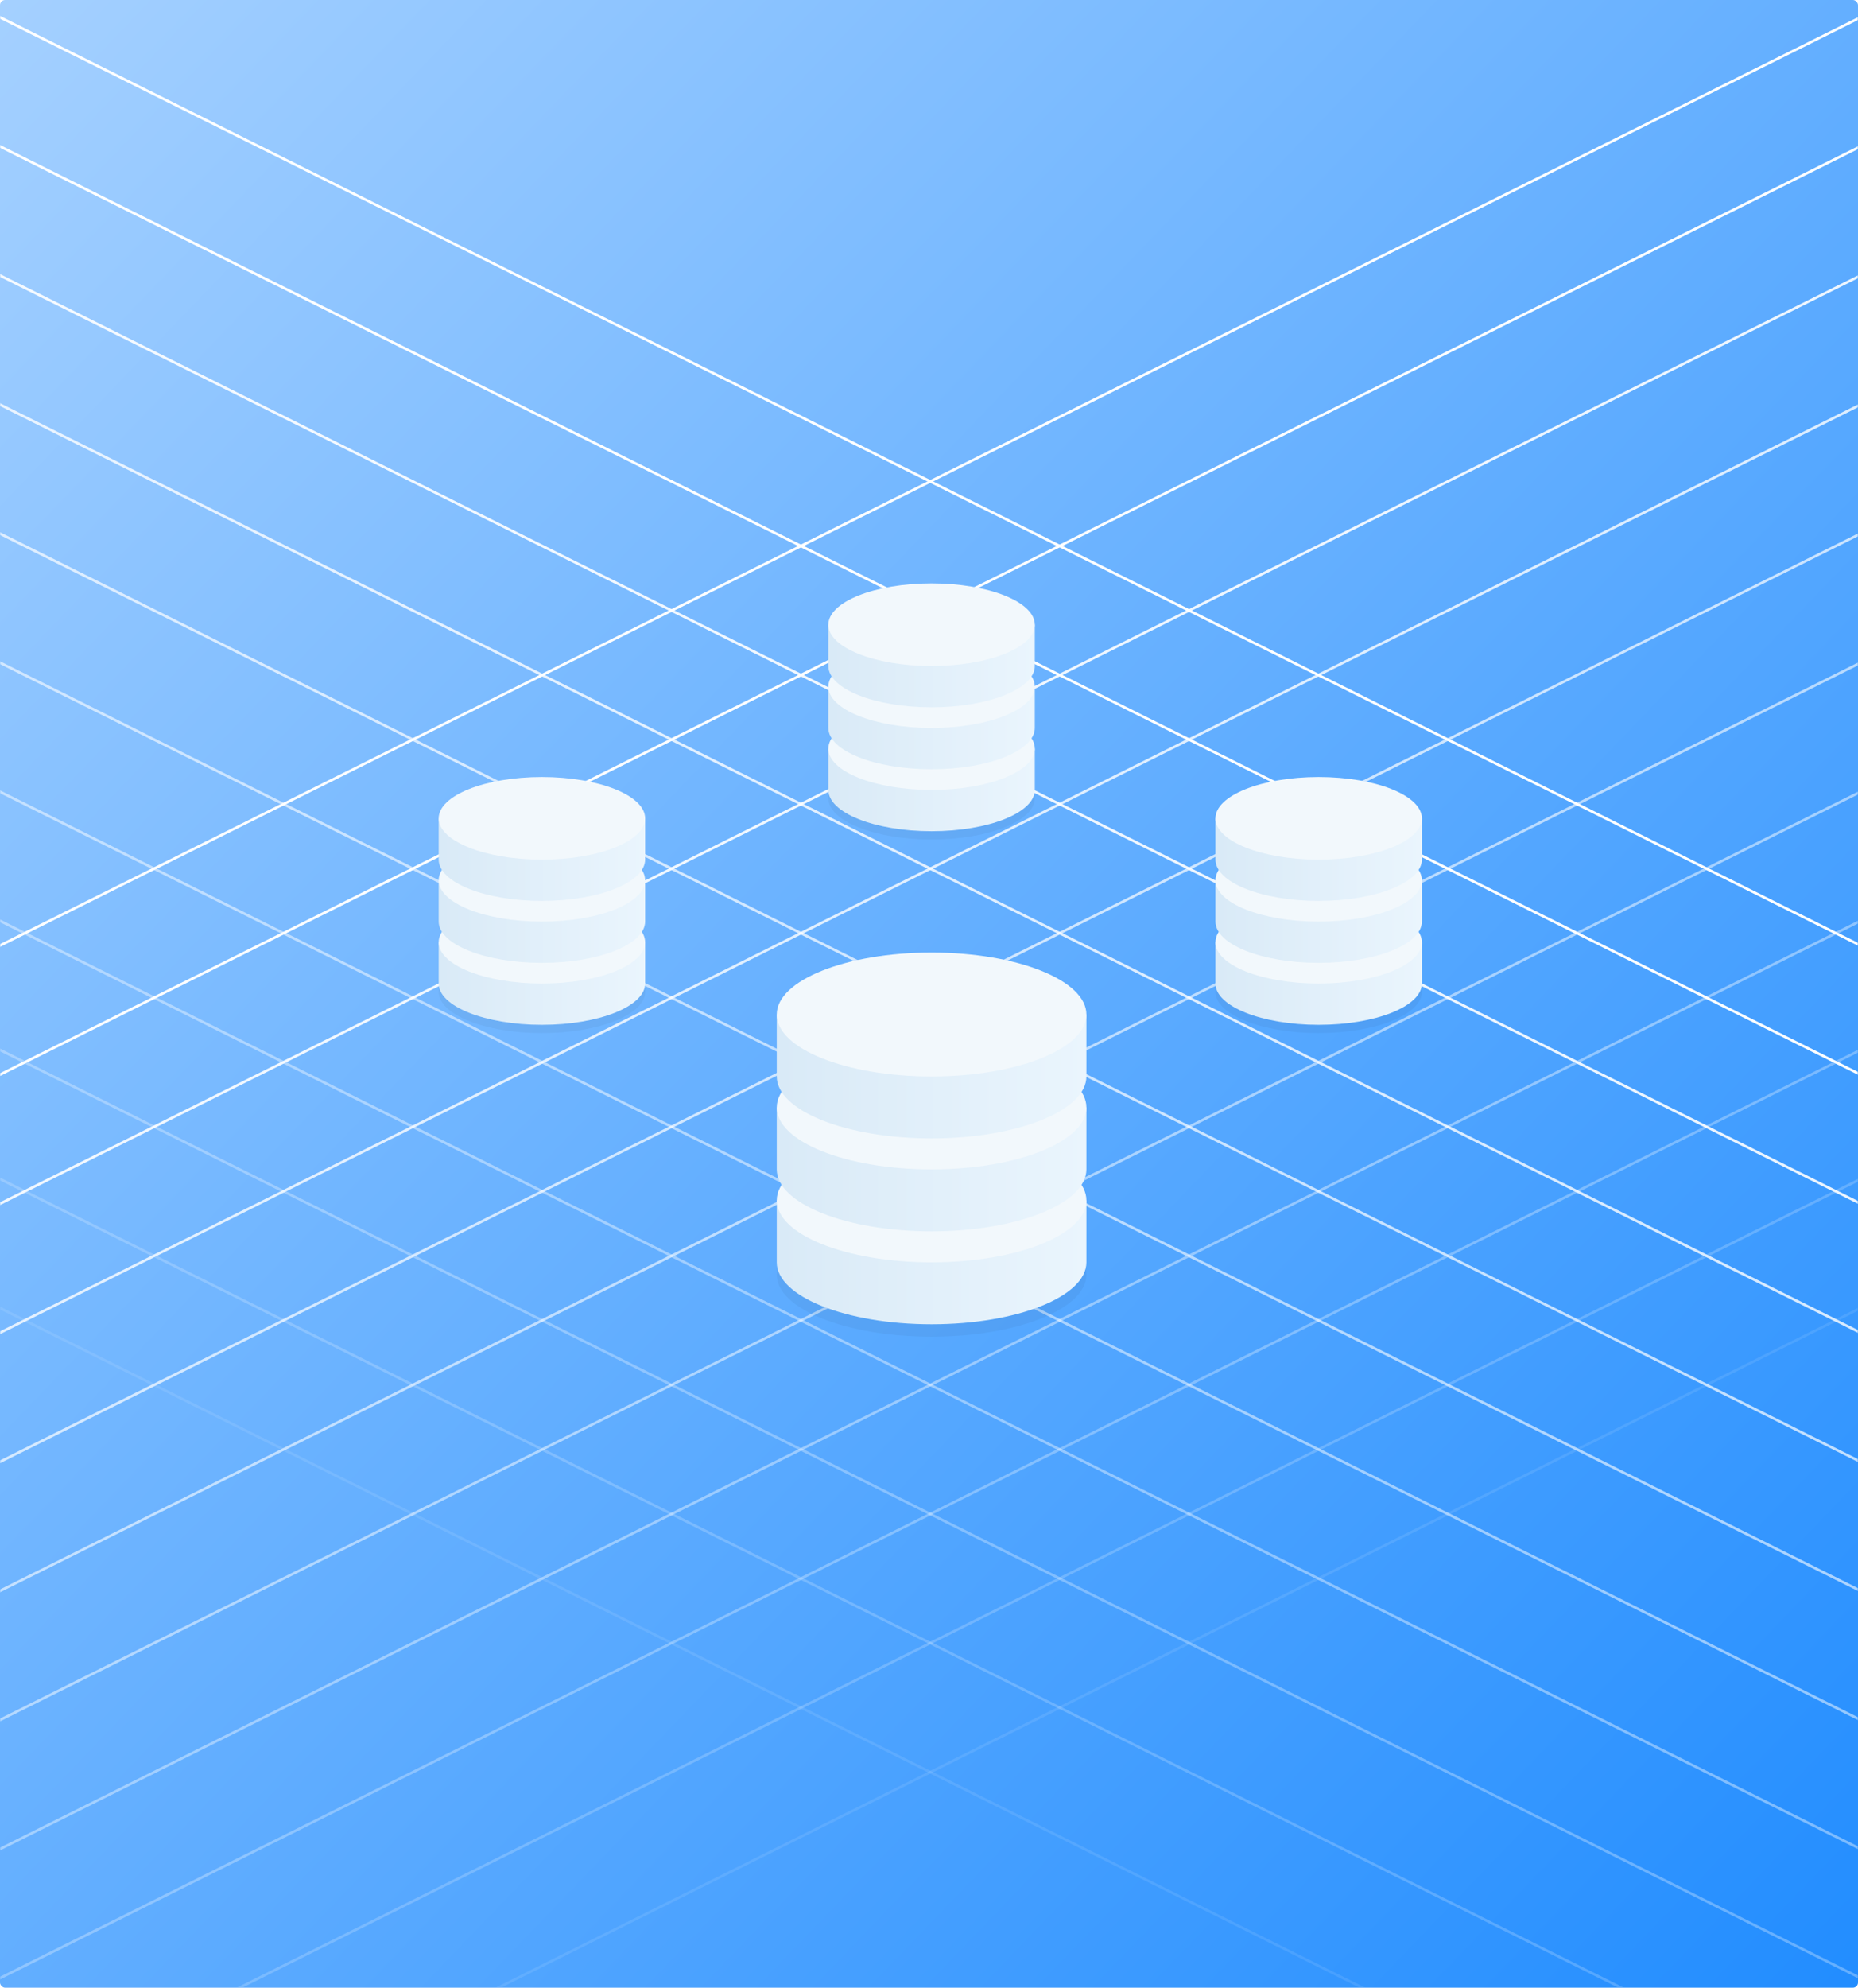 <?xml version="1.0" encoding="UTF-8"?>
<svg width="720px" height="770px" viewBox="0 0 720 770" version="1.1" xmlns="http://www.w3.org/2000/svg" xmlns:xlink="http://www.w3.org/1999/xlink">
    <!-- Generator: Sketch 52.4 (67378) - http://www.bohemiancoding.com/sketch -->
    <title>illu</title>
    <desc>Created with Sketch.</desc>
    <defs>
        <linearGradient x1="100%" y1="100%" x2="0%" y2="0%" id="linearGradient-1">
            <stop stop-color="#228DFF" offset="0%"></stop>
            <stop stop-color="#A4D0FF" offset="100%"></stop>
        </linearGradient>
        <rect id="path-2" x="0" y="0" width="720" height="770" rx="2"></rect>
        <filter x="-25.0%" y="-62.5%" width="150.0%" height="225.0%" filterUnits="objectBoundingBox" id="filter-4">
            <feGaussianBlur stdDeviation="10" in="SourceGraphic"></feGaussianBlur>
        </filter>
        <linearGradient x1="100%" y1="50%" x2="0%" y2="50%" id="linearGradient-5">
            <stop stop-color="#EAF5FD" offset="0%"></stop>
            <stop stop-color="#D9EAF7" offset="98.925%"></stop>
        </linearGradient>
        <filter x="-37.5%" y="-93.8%" width="175.0%" height="287.5%" filterUnits="objectBoundingBox" id="filter-6">
            <feGaussianBlur stdDeviation="10" in="SourceGraphic"></feGaussianBlur>
        </filter>
        <filter x="-37.5%" y="-93.8%" width="175.0%" height="287.5%" filterUnits="objectBoundingBox" id="filter-7">
            <feGaussianBlur stdDeviation="10" in="SourceGraphic"></feGaussianBlur>
        </filter>
        <filter x="-37.5%" y="-93.8%" width="175.0%" height="287.5%" filterUnits="objectBoundingBox" id="filter-8">
            <feGaussianBlur stdDeviation="10" in="SourceGraphic"></feGaussianBlur>
        </filter>
    </defs>
    <g id="Website" stroke="none" stroke-width="1" fill="none" fill-rule="evenodd">
        <g id="SLIDER-Copy-4" transform="translate(-720, 0)">
            <g id="illu" transform="translate(720, 0)">
                <mask id="mask-3" fill="white">
                    <use xlink:href="#path-2"></use>
                </mask>
                <use id="Mask" fill="url(#linearGradient-1)" xlink:href="#path-2"></use>
                <g id="Group-20" mask="url(#mask-3)" stroke="#FFFFFF" stroke-linecap="square">
                    <g transform="translate(-27, -7)">
                        <path d="M774.5,50.5 L0.5,436.5" id="Line-3"></path>
                        <path d="M774.5,0.5 L0.5,386.5" id="Line-3-Copy-10"></path>
                        <path d="M774.5,100.5 L0.5,486.5" id="Line-3-Copy" opacity="0.9"></path>
                        <path d="M774.5,150.5 L0.5,536.5" id="Line-3-Copy-2" opacity="0.8"></path>
                        <path d="M774.5,200.5 L0.5,586.5" id="Line-3-Copy-5" opacity="0.7"></path>
                        <path d="M774.5,250.5 L0.5,636.5" id="Line-3-Copy-4" opacity="0.6"></path>
                        <path d="M774.5,300.5 L0.5,686.5" id="Line-3-Copy-3" opacity="0.5"></path>
                        <path d="M774.5,350.5 L0.5,736.5" id="Line-3-Copy-8" opacity="0.4"></path>
                        <path d="M774.5,400.5 L0.5,786.5" id="Line-3-Copy-7" opacity="0.3"></path>
                        <path d="M774.5,450.5 L0.5,836.5" id="Line-3-Copy-6" opacity="0.2"></path>
                        <path d="M774.5,500.5 L0.5,886.5" id="Line-3-Copy-9" opacity="0.1"></path>
                    </g>
                </g>
                <g id="Group-20-Copy" mask="url(#mask-3)" stroke="#FFFFFF" stroke-linecap="square">
                    <g transform="translate(360.5, 436.5) scale(-1, 1) translate(-360.5, -436.5) translate(-27, -7)">
                        <path d="M774.5,50.5 L0.5,436.5" id="Line-3"></path>
                        <path d="M774.5,0.5 L0.5,386.5" id="Line-3-Copy-10"></path>
                        <path d="M774.5,100.5 L0.5,486.5" id="Line-3-Copy" opacity="0.9"></path>
                        <path d="M774.5,150.5 L0.5,536.5" id="Line-3-Copy-2" opacity="0.8"></path>
                        <path d="M774.5,200.5 L0.5,586.5" id="Line-3-Copy-5" opacity="0.7"></path>
                        <path d="M774.5,250.5 L0.5,636.5" id="Line-3-Copy-4" opacity="0.6"></path>
                        <path d="M774.5,300.5 L0.5,686.5" id="Line-3-Copy-3" opacity="0.5"></path>
                        <path d="M774.5,350.5 L0.5,736.5" id="Line-3-Copy-8" opacity="0.4"></path>
                        <path d="M774.5,400.5 L0.5,786.5" id="Line-3-Copy-7" opacity="0.3"></path>
                        <path d="M774.5,450.5 L0.5,836.5" id="Line-3-Copy-6" opacity="0.2"></path>
                        <path d="M774.5,500.5 L0.5,886.5" id="Line-3-Copy-9" opacity="0.1"></path>
                    </g>
                </g>
                <g id="infrastructure" mask="url(#mask-3)">
                    <g transform="translate(301, 369)">
                        <ellipse id="Oval-12-Copy-2" fill="#000000" opacity="0.2" filter="url(#filter-4)" cx="60" cy="124.8" rx="60" ry="24"></ellipse>
                        <g id="Group-17-Copy-2" stroke-width="1" fill="none" transform="translate(0, 72)">
                            <path d="M0,48 L0,24 L120,24 L120,48 C120,61.255 93.137,72 60,72 C26.863,72 0,61.255 0,48 Z" id="Combined-Shape" fill="url(#linearGradient-5)"></path>
                            <ellipse id="Oval-12" fill="#F2F8FC" cx="60" cy="24" rx="60" ry="24"></ellipse>
                        </g>
                        <g id="Group-17-Copy" stroke-width="1" fill="none" transform="translate(0, 36)">
                            <path d="M0,48 L0,24 L120,24 L120,48 C120,61.255 93.137,72 60,72 C26.863,72 0,61.255 0,48 Z" id="Combined-Shape" fill="url(#linearGradient-5)"></path>
                            <ellipse id="Oval-12" fill="#F2F8FC" cx="60" cy="24" rx="60" ry="24"></ellipse>
                        </g>
                        <g id="Group-17" stroke-width="1" fill="none">
                            <path d="M0,48 L0,24 L120,24 L120,48 C120,61.255 93.137,72 60,72 C26.863,72 0,61.255 0,48 Z" id="Combined-Shape" fill="url(#linearGradient-5)"></path>
                            <ellipse id="Oval-12" fill="#F2F8FC" cx="60" cy="24" rx="60" ry="24"></ellipse>
                        </g>
                    </g>
                </g>
                <g id="infrastructure-copy" mask="url(#mask-3)">
                    <g transform="translate(321, 226)">
                        <ellipse id="Oval-12-Copy-2" fill="#000000" opacity="0.2" filter="url(#filter-6)" cx="40" cy="83.2" rx="40" ry="16"></ellipse>
                        <g id="Group-17-Copy-2" stroke-width="1" fill="none" transform="translate(0, 48)">
                            <path d="M0,32 L0,16 L80,16 L80,32 C80,40.837 62.091,48 40,48 C17.909,48 0,40.837 0,32 Z" id="Combined-Shape" fill="url(#linearGradient-5)"></path>
                            <ellipse id="Oval-12" fill="#F2F8FC" cx="40" cy="16" rx="40" ry="16"></ellipse>
                        </g>
                        <g id="Group-17-Copy" stroke-width="1" fill="none" transform="translate(0, 24)">
                            <path d="M0,32 L0,16 L80,16 L80,32 C80,40.837 62.091,48 40,48 C17.909,48 0,40.837 0,32 Z" id="Combined-Shape" fill="url(#linearGradient-5)"></path>
                            <ellipse id="Oval-12" fill="#F2F8FC" cx="40" cy="16" rx="40" ry="16"></ellipse>
                        </g>
                        <g id="Group-17" stroke-width="1" fill="none">
                            <path d="M0,32 L0,16 L80,16 L80,32 C80,40.837 62.091,48 40,48 C17.909,48 0,40.837 0,32 Z" id="Combined-Shape" fill="url(#linearGradient-5)"></path>
                            <ellipse id="Oval-12" fill="#F2F8FC" cx="40" cy="16" rx="40" ry="16"></ellipse>
                        </g>
                    </g>
                </g>
                <g id="infrastructure-copy-2" mask="url(#mask-3)">
                    <g transform="translate(471, 301)">
                        <ellipse id="Oval-12-Copy-2" fill="#000000" opacity="0.2" filter="url(#filter-7)" cx="40" cy="83.2" rx="40" ry="16"></ellipse>
                        <g id="Group-17-Copy-2" stroke-width="1" fill="none" transform="translate(0, 48)">
                            <path d="M0,32 L0,16 L80,16 L80,32 C80,40.837 62.091,48 40,48 C17.909,48 0,40.837 0,32 Z" id="Combined-Shape" fill="url(#linearGradient-5)"></path>
                            <ellipse id="Oval-12" fill="#F2F8FC" cx="40" cy="16" rx="40" ry="16"></ellipse>
                        </g>
                        <g id="Group-17-Copy" stroke-width="1" fill="none" transform="translate(0, 24)">
                            <path d="M0,32 L0,16 L80,16 L80,32 C80,40.837 62.091,48 40,48 C17.909,48 0,40.837 0,32 Z" id="Combined-Shape" fill="url(#linearGradient-5)"></path>
                            <ellipse id="Oval-12" fill="#F2F8FC" cx="40" cy="16" rx="40" ry="16"></ellipse>
                        </g>
                        <g id="Group-17" stroke-width="1" fill="none">
                            <path d="M0,32 L0,16 L80,16 L80,32 C80,40.837 62.091,48 40,48 C17.909,48 0,40.837 0,32 Z" id="Combined-Shape" fill="url(#linearGradient-5)"></path>
                            <ellipse id="Oval-12" fill="#F2F8FC" cx="40" cy="16" rx="40" ry="16"></ellipse>
                        </g>
                    </g>
                </g>
                <g id="infrastructure-copy-3" mask="url(#mask-3)">
                    <g transform="translate(170, 301)">
                        <ellipse id="Oval-12-Copy-2" fill="#000000" opacity="0.2" filter="url(#filter-8)" cx="40" cy="83.2" rx="40" ry="16"></ellipse>
                        <g id="Group-17-Copy-2" stroke-width="1" fill="none" transform="translate(0, 48)">
                            <path d="M0,32 L0,16 L80,16 L80,32 C80,40.837 62.091,48 40,48 C17.909,48 0,40.837 0,32 Z" id="Combined-Shape" fill="url(#linearGradient-5)"></path>
                            <ellipse id="Oval-12" fill="#F2F8FC" cx="40" cy="16" rx="40" ry="16"></ellipse>
                        </g>
                        <g id="Group-17-Copy" stroke-width="1" fill="none" transform="translate(0, 24)">
                            <path d="M0,32 L0,16 L80,16 L80,32 C80,40.837 62.091,48 40,48 C17.909,48 0,40.837 0,32 Z" id="Combined-Shape" fill="url(#linearGradient-5)"></path>
                            <ellipse id="Oval-12" fill="#F2F8FC" cx="40" cy="16" rx="40" ry="16"></ellipse>
                        </g>
                        <g id="Group-17" stroke-width="1" fill="none">
                            <path d="M0,32 L0,16 L80,16 L80,32 C80,40.837 62.091,48 40,48 C17.909,48 0,40.837 0,32 Z" id="Combined-Shape" fill="url(#linearGradient-5)"></path>
                            <ellipse id="Oval-12" fill="#F2F8FC" cx="40" cy="16" rx="40" ry="16"></ellipse>
                        </g>
                    </g>
                </g>
            </g>
        </g>
    </g>
</svg>